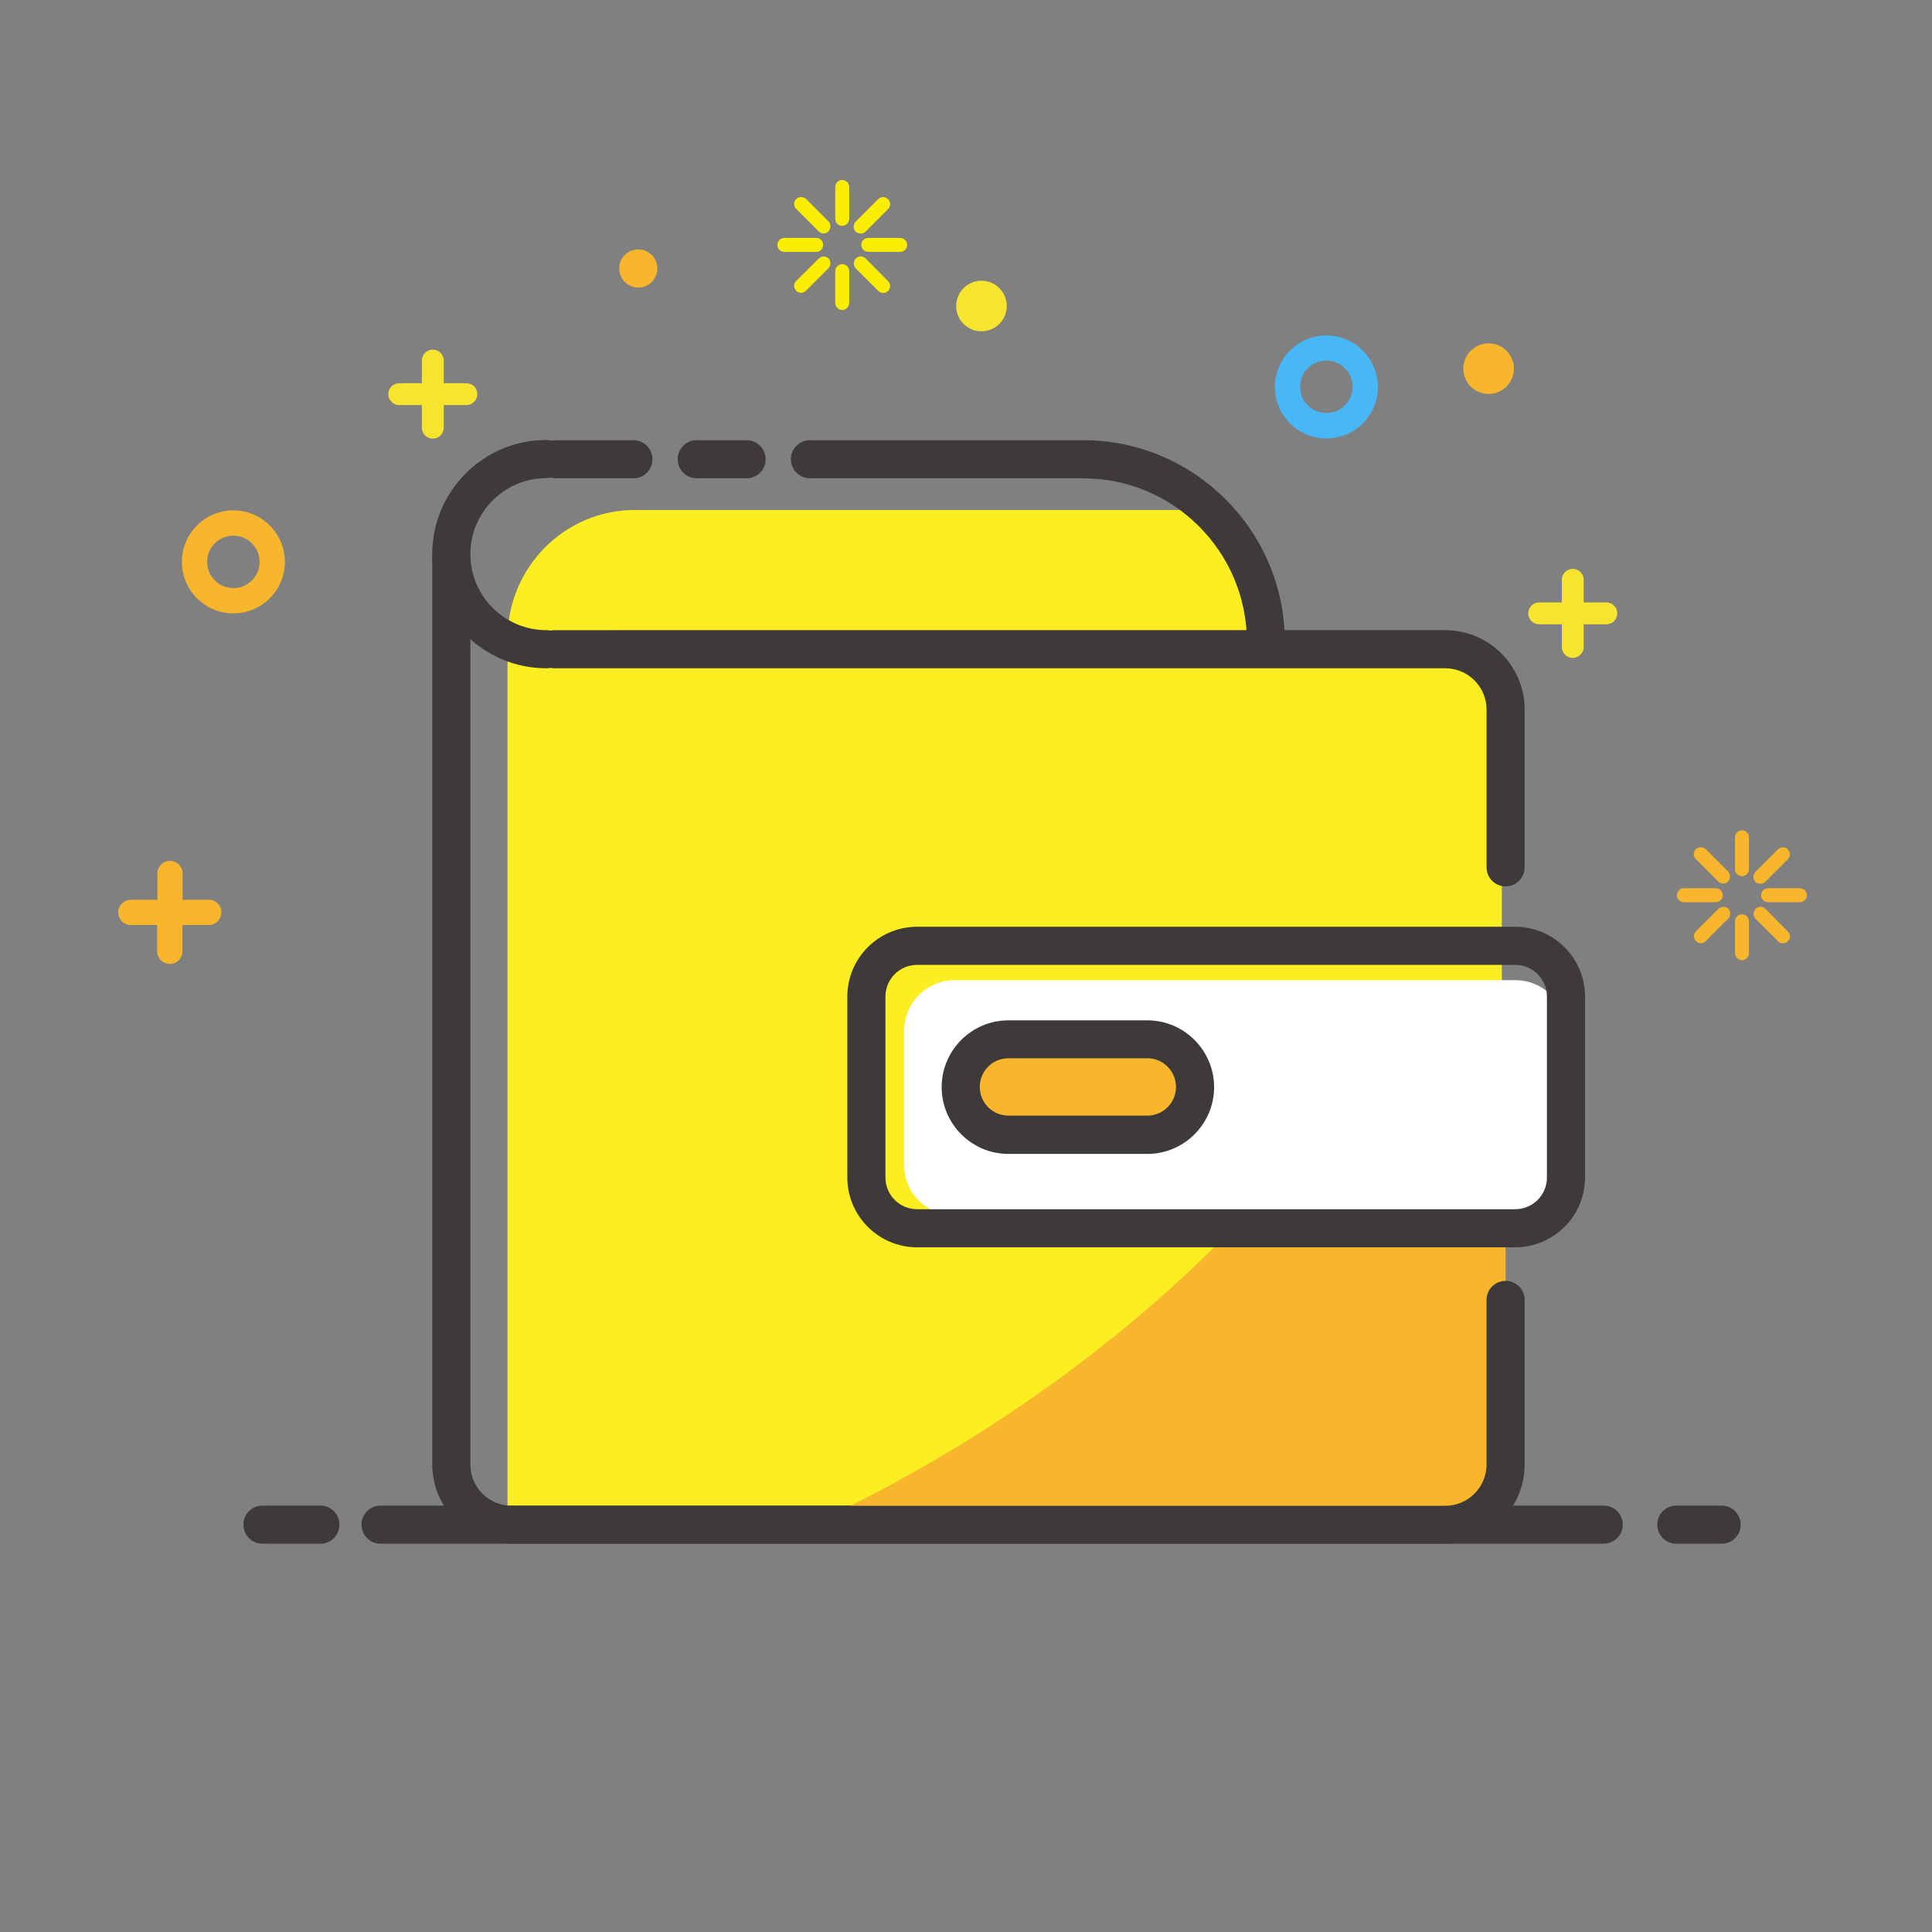 <?xml version="1.0" standalone="no"?><!DOCTYPE svg PUBLIC "-//W3C//DTD SVG 1.1//EN" "http://www.w3.org/Graphics/SVG/1.1/DTD/svg11.dtd"><svg t="1720452095660" class="icon" viewBox="0 0 1024 1024" version="1.1" xmlns="http://www.w3.org/2000/svg" p-id="1593" xmlns:xlink="http://www.w3.org/1999/xlink" width="200" height="200"><rect x="0" y="0" width="1024" height="1024" fill="#808080" stroke="none"/><path d="M796 803H269V338.5c0-37.7 30.2-68.2 67.4-68.2H641l40 67.8 115 12V803z" fill="#FCEE21" p-id="1594"></path><path d="M335.7 253.5h-40.8c-5.6 0-10.1-4.5-10.1-10.1s4.5-10.1 10.1-10.1h40.8c5.6 0 10.1 4.5 10.1 10.1s-4.5 10.1-10.1 10.1zM395.7 253.5h-26.4c-5.6 0-10.1-4.5-10.1-10.1s4.5-10.1 10.1-10.1h26.4c5.6 0 10.1 4.5 10.1 10.1s-4.5 10.1-10.1 10.1zM671 350.4c-5.6 0-10.1-4.5-10.1-10.1 0-47.9-38.9-86.8-86.8-86.8H429.3c-5.6 0-10.1-4.5-10.1-10.1s4.5-10.1 10.1-10.1H574c59 0 107 48 107 107 0 5.6-4.5 10.1-10 10.1z" fill="#3E3A39" p-id="1595"></path><path d="M289.6 354.2c-33.3 0-60.5-27.1-60.5-60.5s27.1-60.5 60.5-60.5c5.6 0 10.1 4.5 10.1 10.1s-4.5 10.1-10.1 10.1c-22.2 0-40.3 18.1-40.3 40.3s18.1 40.3 40.3 40.3c5.6 0 10.1 4.5 10.1 10.1s-4.5 10.1-10.1 10.1z" fill="#3E3A39" p-id="1596"></path><path d="M798 469.8c-5.6 0-10.1-4.5-10.1-10.1v-83.6c0-12.1-9.8-21.9-21.9-21.9H293.9c-5.6 0-10.1-4.5-10.1-10.1s4.5-10.1 10.1-10.1H766c23.2 0 42.1 18.9 42.1 42.1v83.6c0 5.6-4.5 10.1-10.1 10.1z" fill="#3E3A39" p-id="1597"></path><path d="M703 232.4c-15.1 0-27.3-12.3-27.3-27.3 0-15.1 12.3-27.3 27.3-27.3 15.1 0 27.3 12.3 27.3 27.3 0.1 15-12.2 27.3-27.3 27.3z m0-41.3c-7.7 0-13.9 6.2-13.9 13.9s6.2 13.9 13.9 13.9 13.9-6.2 13.9-13.9c0-7.6-6.2-13.9-13.9-13.9z" fill="#47B7F8" p-id="1598"></path><path d="M247.2 203.1h-12v-12c0-3.2-2.6-5.8-5.8-5.8-3.2 0-5.8 2.6-5.8 5.8v12h-12c-3.2 0-5.8 2.6-5.8 5.8s2.6 5.8 5.8 5.8h12v12c0 3.2 2.6 5.8 5.8 5.8 3.2 0 5.8-2.6 5.8-5.8v-12h12c3.2 0 5.8-2.6 5.8-5.8s-2.6-5.8-5.8-5.8zM851.4 319.3h-12v-12c0-3.2-2.6-5.8-5.8-5.8-3.2 0-5.8 2.6-5.8 5.8v12h-12c-3.2 0-5.8 2.6-5.8 5.8s2.6 5.8 5.8 5.8h12v12c0 3.2 2.6 5.8 5.8 5.8 3.2 0 5.8-2.6 5.8-5.8v-12h12c3.2 0 5.8-2.6 5.8-5.8s-2.6-5.8-5.8-5.8z" fill="#F7E42F" p-id="1599"></path><path d="M110.7 476.9H96.8V463a6.7 6.7 0 0 0-13.4 0v13.9h-14a6.7 6.7 0 0 0 0 13.4h13.9v13.9a6.7 6.7 0 0 0 13.4 0v-13.9h13.9c3.7 0 6.7-3 6.7-6.7 0.1-3.7-2.9-6.7-6.6-6.7z" fill="#F8B62D" p-id="1600"></path><path d="M338.3 142.3m-10.1 0a10.1 10.1 0 1 0 20.2 0 10.1 10.1 0 1 0-20.2 0Z" fill="#F8B62D" p-id="1601"></path><path d="M789 195.4m-13.4 0a13.4 13.4 0 1 0 26.8 0 13.4 13.4 0 1 0-26.8 0Z" fill="#F8B62D" p-id="1602"></path><path d="M520.2 162.2m-13.4 0a13.4 13.4 0 1 0 26.8 0 13.4 13.4 0 1 0-26.8 0Z" fill="#F7E42F" p-id="1603"></path><path d="M123.7 325.1c-15.1 0-27.3-12.3-27.3-27.3 0-15.1 12.3-27.3 27.3-27.3s27.3 12.3 27.3 27.3-12.2 27.3-27.3 27.3z m0-41.2c-7.7 0-13.9 6.2-13.9 13.9s6.2 13.9 13.9 13.9 13.9-6.2 13.9-13.9-6.3-13.9-13.9-13.9z" fill="#F8B62D" p-id="1604"></path><path d="M427.3 105.5c-1.5-1.4-3.8-1.4-5.3 0-0.7 0.7-1.1 1.6-1.1 2.6s0.4 1.9 1.1 2.6l11.9 11.9c0.7 0.7 1.6 1.1 2.6 1.1s1.9-0.4 2.6-1.1c1.4-1.5 1.4-3.8 0-5.3l-11.8-11.8zM458.8 137c-0.7-0.7-1.6-1.1-2.6-1.1s-1.9 0.4-2.6 1.1c-1.4 1.5-1.4 3.8 0 5.3l11.9 11.9c0.7 0.7 1.6 1.1 2.6 1.1s1.9-0.4 2.6-1.1c0.7-0.7 1.1-1.6 1.1-2.6s-0.4-1.9-1.1-2.6l-11.9-12zM456.2 123.8c1 0 1.9-0.4 2.6-1.1l11.9-11.9c0.7-0.7 1.1-1.6 1.1-2.6s-0.4-1.9-1.1-2.6c-1.5-1.5-3.8-1.5-5.3 0l-11.9 11.9c-1.4 1.5-1.4 3.8 0 5.3 0.7 0.6 1.7 1 2.7 1zM434 137l-12 11.9c-0.7 0.7-1.1 1.6-1.1 2.6s0.4 1.9 1.1 2.6c0.7 0.7 1.6 1.1 2.6 1.1s1.9-0.4 2.6-1.1l11.9-11.9c1.4-1.5 1.4-3.8 0-5.3-1.3-1.3-3.7-1.3-5.1 0.1zM436.3 129.8c0-2.1-1.7-3.7-3.7-3.7h-16.9c-2.1 0-3.7 1.7-3.7 3.7 0 2.1 1.7 3.7 3.7 3.7h16.9c2 0.1 3.7-1.6 3.7-3.7zM477.1 126.1h-16.9c-2.1 0-3.7 1.7-3.7 3.7 0 2.1 1.7 3.7 3.7 3.7h16.9c2.1 0 3.7-1.7 3.7-3.7s-1.6-3.7-3.7-3.7zM446.4 95.4c-2.1 0-3.7 1.7-3.7 3.7V116c0 2.1 1.7 3.7 3.7 3.7s3.7-1.7 3.7-3.7V99.1c0-2.1-1.7-3.7-3.7-3.7zM446.4 140c-2.1 0-3.7 1.7-3.7 3.7v16.9c0 2.1 1.7 3.7 3.7 3.7s3.7-1.7 3.7-3.7v-16.9c0-2.1-1.7-3.7-3.7-3.7z" fill="#FAEE00" p-id="1605"></path><path d="M904.1 450.1c-1.5-1.4-3.8-1.4-5.3 0-0.7 0.7-1.1 1.6-1.1 2.6s0.4 1.9 1.1 2.6l11.9 11.9c0.7 0.7 1.6 1.1 2.6 1.1s1.9-0.4 2.6-1.1c1.4-1.5 1.4-3.8 0-5.3l-11.8-11.8zM935.7 481.7c-0.7-0.7-1.6-1.1-2.6-1.1s-1.9 0.4-2.6 1.1c-1.4 1.5-1.4 3.8 0 5.3l11.9 11.9c0.7 0.7 1.6 1.1 2.6 1.1s1.9-0.4 2.6-1.1c0.7-0.7 1.1-1.6 1.1-2.6s-0.4-1.9-1.1-2.6l-11.9-12zM933.1 468.4c1 0 1.9-0.4 2.6-1.1l11.9-11.9c0.7-0.7 1.1-1.6 1.1-2.6s-0.4-1.9-1.1-2.6c-1.5-1.5-3.8-1.5-5.3 0l-11.9 11.9c-1.4 1.5-1.4 3.8 0 5.3 0.7 0.7 1.7 1 2.7 1zM910.8 481.7l-11.9 11.9c-0.7 0.7-1.1 1.6-1.1 2.6s0.4 1.9 1.1 2.6c0.7 0.7 1.6 1.1 2.6 1.1s1.9-0.4 2.6-1.1l11.9-11.9c1.4-1.5 1.4-3.8 0-5.3-1.3-1.3-3.8-1.3-5.2 0.1zM913.1 474.5c0-2.1-1.7-3.7-3.7-3.7h-16.9c-2.1 0-3.7 1.7-3.7 3.7s1.7 3.7 3.7 3.7h16.9c2.1 0 3.7-1.6 3.7-3.7zM954 470.8h-16.9c-2.1 0-3.7 1.7-3.7 3.7s1.7 3.7 3.7 3.7H954c2.1 0 3.7-1.7 3.7-3.7s-1.6-3.7-3.7-3.7zM923.3 440.1c-2.1 0-3.7 1.7-3.7 3.7v16.9c0 2.1 1.7 3.7 3.7 3.7 2.1 0 3.7-1.7 3.7-3.7v-16.9c0-2.1-1.7-3.7-3.7-3.7zM923.3 484.6c-2.1 0-3.7 1.7-3.7 3.7v16.9c0 2.1 1.7 3.7 3.7 3.7 2.1 0 3.7-1.7 3.7-3.7v-16.9c0-2-1.7-3.7-3.7-3.7z" fill="#F8B62D" p-id="1606"></path><path d="M912.5 818.2h-24c-5.6 0-10.1-4.5-10.1-10.1s4.5-10.1 10.1-10.1h24c5.6 0 10.1 4.5 10.1 10.1s-4.5 10.1-10.1 10.1zM169.8 818.2h-30.7c-5.6 0-10.1-4.5-10.1-10.1s4.5-10.1 10.1-10.1h30.7c5.6 0 10.1 4.5 10.1 10.1s-4.5 10.1-10.1 10.1z" fill="#3E3A39" p-id="1607"></path><path d="M849.9 818.2H201.7c-5.6 0-10.1-4.5-10.1-10.1s4.5-10.1 10.1-10.1H850c5.6 0 10.1 4.5 10.1 10.1s-4.6 10.1-10.2 10.1z" fill="#3E3A39" p-id="1608"></path><path d="M798 644.3l-109.2-32.1c-58.6 69.6-141.6 140.9-258.5 195.9H766c17.7 0 32-14.3 32-32V644.3z" fill="#F8B62D" p-id="1609"></path><path d="M766 818.2H271.2c-23.2 0-42.1-18.9-42.1-42.1V295.8c0-5.6 4.5-10.1 10.1-10.1s10.1 4.5 10.1 10.1v480.4c0 12.1 9.8 21.9 21.9 21.9H766c12.1 0 21.9-9.8 21.9-21.9V689c0-5.6 4.5-10.1 10.1-10.1s10.1 4.5 10.1 10.1v87.1c0 23.3-18.9 42.1-42.1 42.1z" fill="#3E3A39" p-id="1610"></path><path d="M803.1 644.3h-297c-14.9 0-26.9-12-26.9-26.9v-71c0-14.9 12-26.9 26.9-26.9h297c14.9 0 26.9 12 26.9 26.9v71c0 14.8-12 26.9-26.9 26.9z" fill="#FFFFFF" p-id="1611"></path><path d="M803.1 661.1h-317c-20.4 0-37-16.6-37-37v-95.9c0-20.4 16.6-37 37-37h317c20.4 0 37 16.6 37 37v95.9c0 20.4-16.6 37-37 37z m-317-149.7c-9.3 0-16.8 7.5-16.8 16.8v95.9c0 9.3 7.5 16.8 16.8 16.8h317c9.3 0 16.8-7.5 16.8-16.8v-95.9c0-9.3-7.5-16.8-16.8-16.8h-317z" fill="#3E3A39" p-id="1612"></path><path d="M633.4 554.6v43.1c0 2.1-1.7 3.8-3.8 3.8H512.9c-2.1 0-3.8-1.7-3.8-3.8v-43.1c0-2.1 1.7-3.8 3.8-3.8h116.7c2.1 0 3.8 1.7 3.8 3.8z" fill="#F8B62D" p-id="1613"></path><path d="M608.1 611.6h-73.6c-19.5 0-35.4-15.9-35.4-35.4s15.9-35.4 35.4-35.4h73.6c19.5 0 35.4 15.9 35.4 35.4s-15.9 35.4-35.4 35.4z m-73.6-50.7c-8.4 0-15.2 6.8-15.2 15.2 0 8.4 6.8 15.2 15.2 15.2h73.6c8.4 0 15.2-6.8 15.2-15.2 0-8.4-6.8-15.2-15.2-15.2h-73.6z" fill="#3E3A39" p-id="1614"></path></svg>